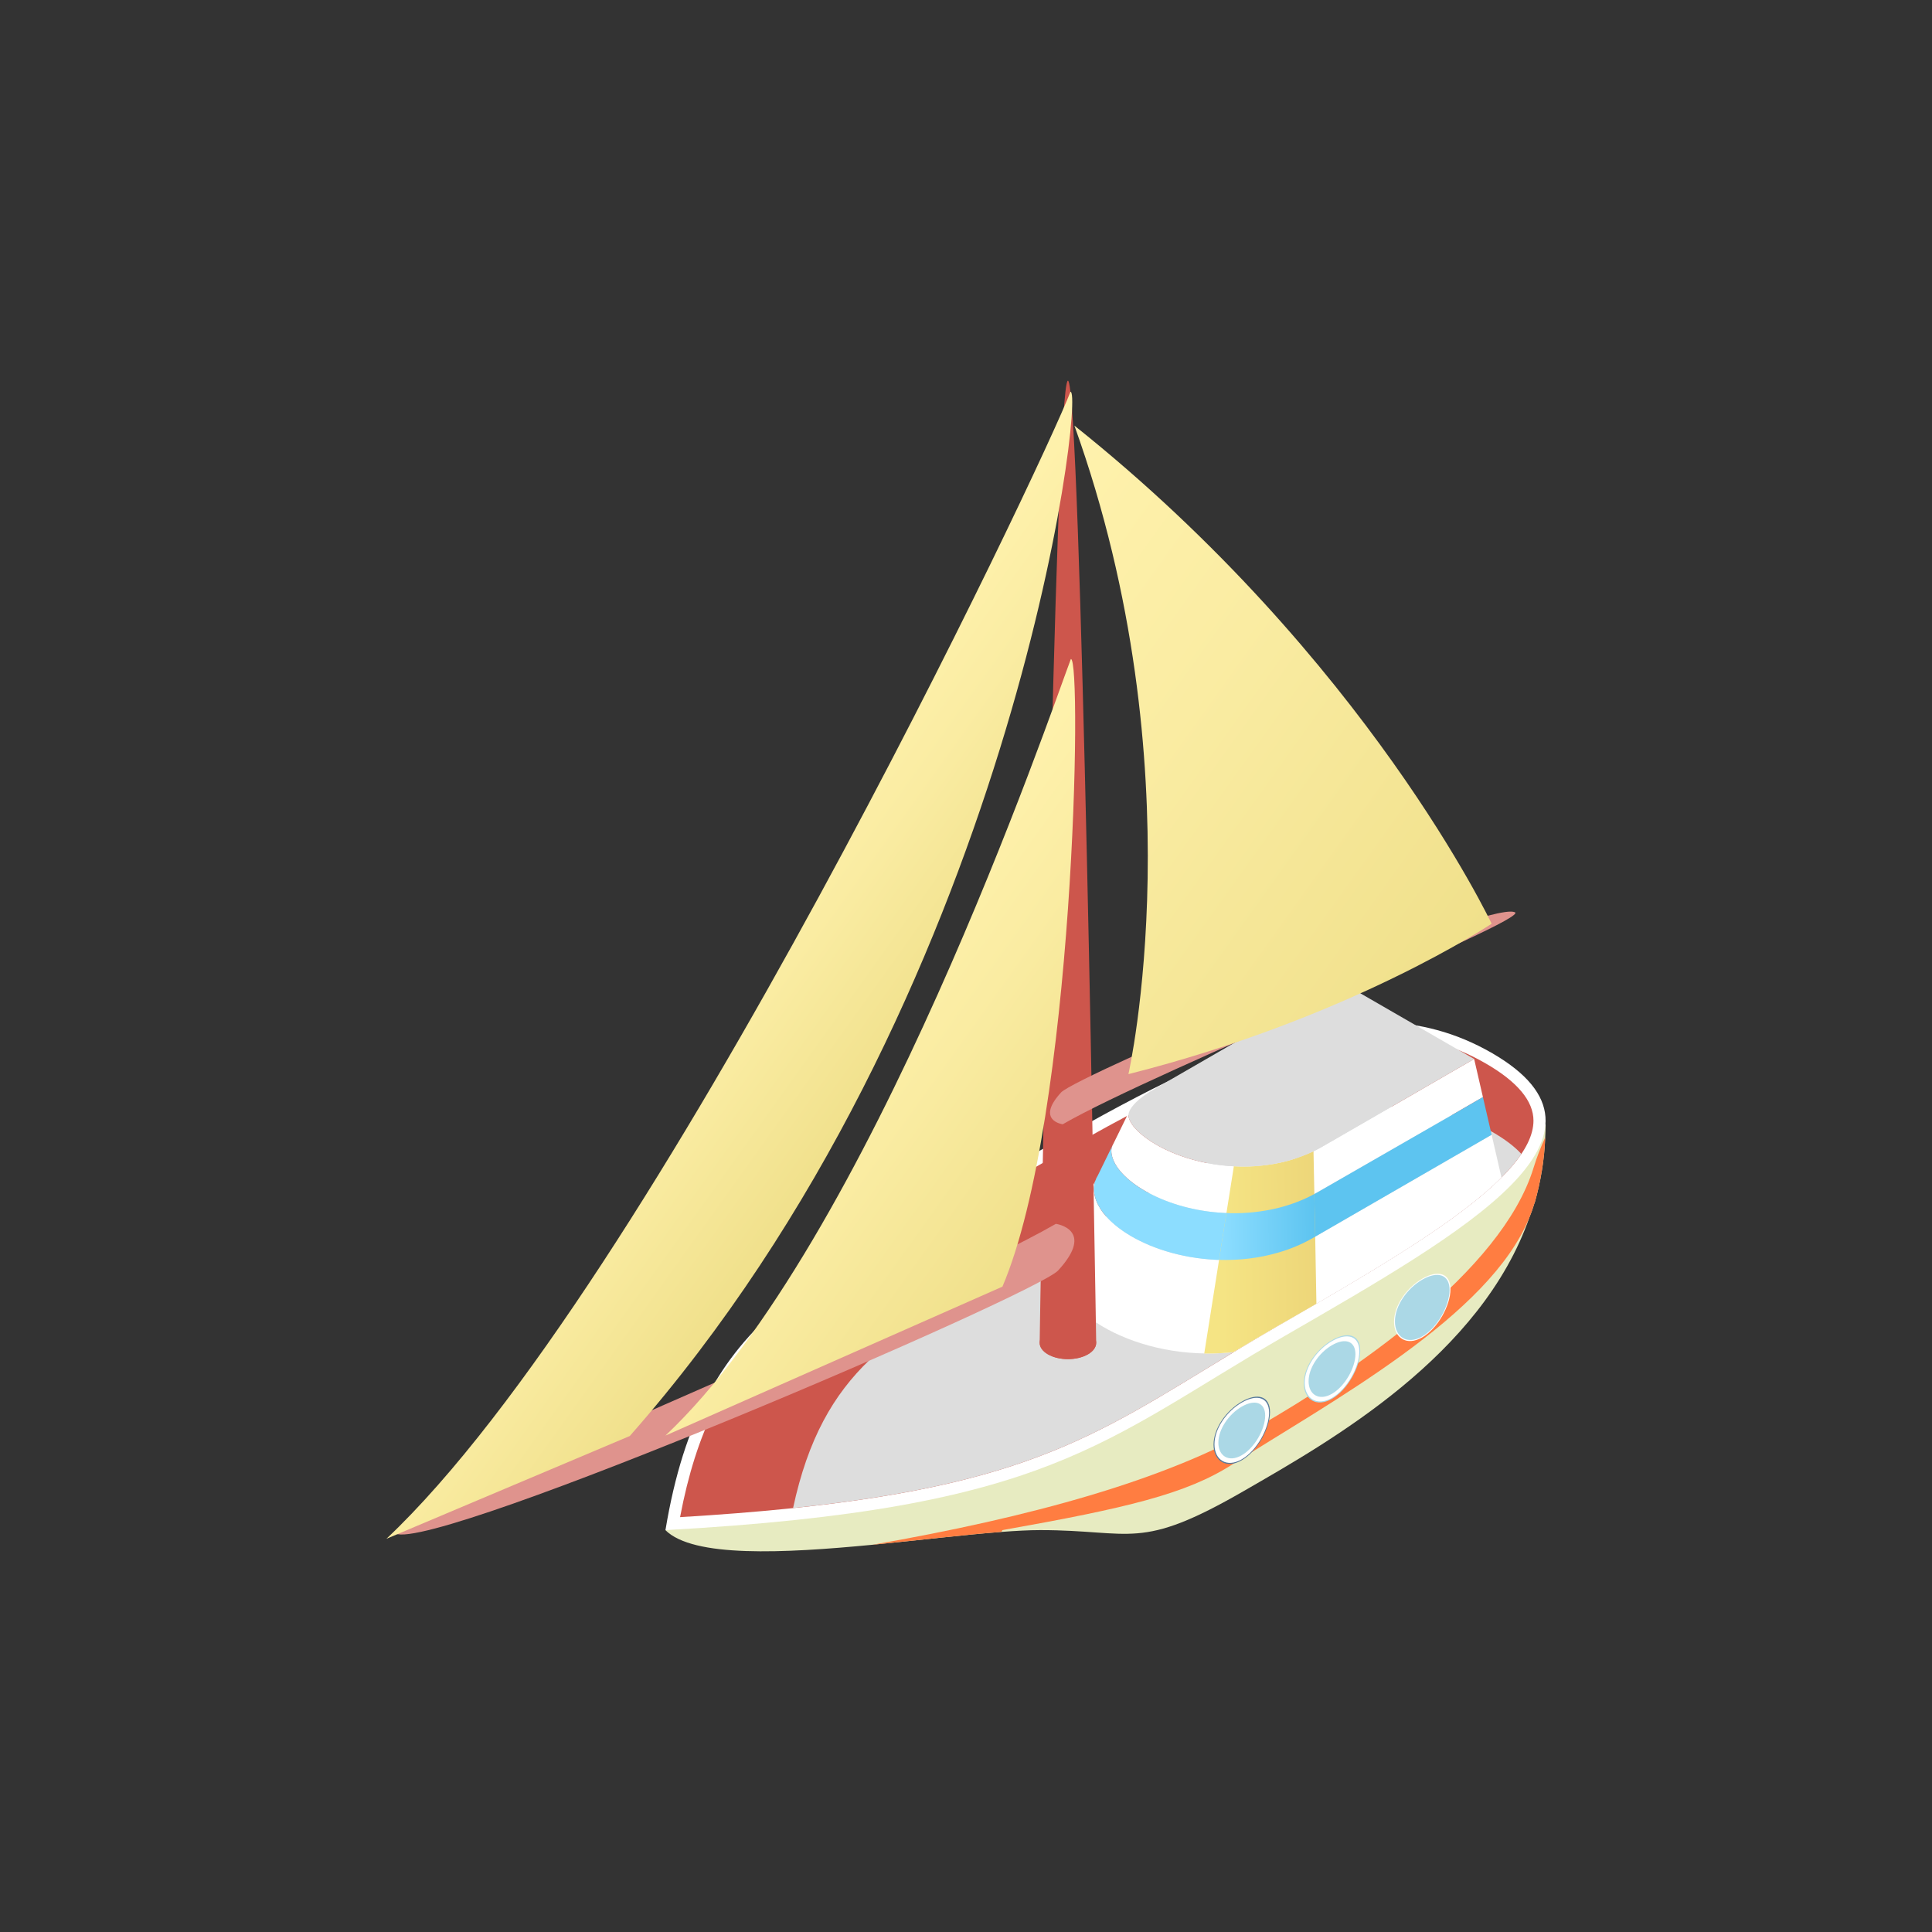 <svg id="all" xmlns="http://www.w3.org/2000/svg" width="200" height="200" viewBox="0 0 512 512">
  <rect x="0" y="0" width="512" height="512" fill="#333333" stroke="none"/>
  <path class="side" fill="#E7EBC1" d="M409.6 298.1c0 1.124-.033 2.216-.098 3.31-.225 6.008-1.22 11.728-2.73 17.127 0 0-.033.032-.033.065-.13.353-.258.707-.354 1.06-.29.964-.643 1.896-1.028 2.828-12.79 36.794-52.443 59.223-75.644 72.59-27.925 16.132-29.403 10.412-54.05 10.412-2.956 0-6.427.193-10.315.482-9.738.74-21.916 2.217-34.16 3.406-23.62 2.28-47.527 3.44-54.853-3.888l219.026-126.448L409.6 298.1z"/>
  <path fill="#FFFFFF" d="M395.354 279.052c37.722 21.78-6.044 46.788-54.783 74.928-48.738 28.14-62.19 45.888-164.218 51.516 9.748-58.907 40.487-66.674 89.226-94.814 48.74-28.14 92.054-53.41 129.776-31.63z"/>
  <path fill="#CD564C" d="M180.226 402.058c8.633-45.597 30.832-57.716 66.954-77.445 6.367-3.477 12.948-7.073 20.005-11.146l.847-.49c34.676-20.024 67.428-38.938 96.252-38.938 10.742 0 20.38 2.55 29.464 7.794 8.388 4.842 12.64 9.942 12.64 15.157-.003 15.284-33.838 34.818-66.562 53.707l-.863.5c-7.058 4.075-13.283 7.876-19.305 11.55-34.962 21.34-56.285 34.353-139.432 39.31z"/>
  <path fill="#DDDDDD" d="M403.172 305.81c-1.382 2.025-3.15 4.114-5.27 6.235-10.476 10.508-29.403 22.012-49.037 33.452-2.988 1.735-6.01 3.47-9.03 5.206l-.868.482c-.064.032-.16.096-.225.128-4.177 2.41-8.097 4.756-11.825 6.973v.032c-2.474 1.51-4.884 2.99-7.263 4.435-30.335 18.51-50.418 30.752-109.48 36.89 7.872-36.665 26.99-46.948 57.712-63.336 4.756-2.54 9.673-5.174 14.878-8.066.836-.48 1.67-.93 2.507-1.413l.74-.418c2.378-1.35 4.788-2.7 7.134-4.018 3.792-2.153 7.552-4.242 11.28-6.266 5.172-2.796 10.282-5.463 15.327-7.937 17.29-8.516 33.742-14.59 48.94-14.88h1.062c5.334 0 10.315.708 15.103 2.154 3.534 1.028 6.91 2.474 10.218 4.306.096.032.225.096.32.16 3.377 1.93 5.948 3.89 7.78 5.88z"/>
  <path class ="strip" fill="#FF7D41" d="M409.503 301.41c-.225 6.008-1.22 11.728-2.73 17.127 0 0-.033.032-.033.065-.13.353-.257.707-.353 1.06-.29.964-.643 1.896-1.028 2.828-10.51 26.382-53.022 49.1-78.762 65.586-12.21 7.84-28.02 11.568-60.926 17.417 0 0-.096.16-.32.482-9.738.74-21.916 2.217-34.16 3.406 41.935-7.326 77.572-17.062 102.444-31.426 24.84-14.332 64.268-40.843 72.752-68.414.897-2.925 1.958-5.624 3.115-8.13z"/>
  <path fill="#FFFFFF" d="M329.463 309.145c-10.82 0-20.152-3.514-25.527-7.4-1.722-1.234-3.048-2.49-3.886-3.7-.465-.675-.768-1.303-.93-1.908-.164-.582-.048-1.187.255-1.838l-4.073 8.307-.535 1.07c-.163.442-.256.86-.256 1.28 0 .745.164 1.536.467 2.304 2.536 6.587 15.265 13.87 30.833 14.243 4.414.11 8.775-.36 12.93-1.4v-11.897c-2.98.61-6.085.94-9.277.94z"/>
  <path fill="#FFFFFF" d="M390.664 280.64l-7.586 4.374-7.633 4.42-24.922 14.382c-3.545 2.053-7.53 3.517-11.784 4.39V320.1c3.708-.928 7.253-2.306 10.502-4.183l36.116-20.757 7.632-4.422-2.326-10.1z"/>
  <path fill="#FFFFFF" d="M338.743 351.313c-4.177 2.41-8.097 4.756-11.825 6.973h.16c-.032 0-.096 0-.16.032-2.314.257-4.627.386-6.91.386-.288 0-.577 0-.866-.032-23.297-.353-44.088-14.525-37.437-28.15h-.064l1.125-2.28 7.52-15.36c-.13.32-.225.61-.257.9-.514 2.86.707 5.847 3.117 8.61 5.302 5.914 16.356 10.862 29.113 11.473.257 0 .546.032.804 0 2.28.096 4.595 0 6.91-.225.03.032.03.032.063 0 1.157-.096 2.314-.257 3.47-.482.13 0 .257-.032.354-.064.93-.16 1.863-.354 2.762-.58l.772-.192c.45-.096.9-.225 1.35-.353v19.343z"/>
  <path fill="#FFFFFF" d="M397.902 312.045c-10.476 10.508-29.403 22.012-49.037 33.452-2.988 1.735-6.01 3.47-9.03 5.206l-.868.482c-.064.032-.16.096-.225.128v-19.345c1.607-.482 3.213-1.028 4.756-1.703 1.542-.643 3.085-1.382 4.53-2.25l.515-.29 46.755-26.99 2.604 11.31z"/>
  <path class="captain" fill="#8CDDFF" d="M325.81 321.502c-15.568-.373-28.297-7.656-30.833-14.242-.303-.768-.466-1.56-.466-2.304 0-.42.094-.838.257-1.28l-3.793 7.75c-.023.022-.046.07-.046.092-.28.465-.512.93-.652 1.373-.116.303-.21.606-.256.885-1.582 8.936 13.52 19.22 32.253 20.082 5.552.246 11.158-.347 16.467-1.9V320.1c-4.155 1.04-8.517 1.512-12.93 1.402z"/>
  <path class="captain" fill="#5DC4F0" d="M395.295 300.72l-2.304-9.982-7.63 4.422-36.117 20.757c-3.25 1.877-6.794 3.255-10.503 4.184v11.857c3.234-.947 6.36-2.248 9.294-3.94l47.26-27.296z"/>
  <linearGradient id="a" x1="323.933" x2="348.519" y1="332.015" y2="331.713" gradientUnits="userSpaceOnUse">
    <stop offset="0" stop-color="#F5E484"/>
    <stop offset="1" stop-color="#EDD679"/>
  </linearGradient>
  <path class="cap" fill="url(#a)" d="M348.865 345.497c-2.988 1.735-6.01 3.47-9.03 5.206l-.868.482c-.064.032-.16.096-.225.128-4.177 2.41-8.097 4.756-11.825 6.973v.032c-2.314.257-4.627.386-6.91.386h-.866v-.032l3.92-24.775v-.032l1.96-12.404 1.96-12.37v-.033c.42.032.837.032 1.222.064.418.033.835.033 1.253.033.964 0 1.928-.032 2.892-.097.386 0 .77-.032 1.157-.096.546-.032 1.125-.096 1.67-.16.805-.097 1.64-.225 2.443-.354.386-.064.74-.128 1.125-.225.097 0 .225-.03.322-.063 1.542-.32 3.053-.74 4.5-1.253.192-.064.352-.128.513-.193.578-.192 1.157-.417 1.735-.642.675-.257 1.318-.546 1.96-.836.096 0 .16-.032.257-.128.03 0 .03-.032.063-.032v.032l.225 11.28v.03l.225 11.312.322 17.77z"/>
  <path fill="#DDDDDD" d="M390.664 280.64l-7.586 4.374-7.633 4.42-24.922 14.382c-6.027 3.49-13.31 5.33-21.06 5.33-10.82 0-20.152-3.515-25.527-7.4-1.722-1.235-3.048-2.49-3.886-3.7-.465-.676-.768-1.304-.93-1.91-.164-.58-.048-1.186.255-1.837 0 0 0-.024.023-.024.93-1.93 3.63-4.026 6.33-5.562l49.45-28.553 35.486 20.48z"/>
  <linearGradient id="b" x1="323.848" x2="348.475" y1="325.325" y2="325.023" gradientUnits="userSpaceOnUse">
    <stop offset="0" stop-color="#8CDDFF"/>
    <stop offset="1" stop-color="#5DC4F0"/>
  </linearGradient>
  <path class="captain" fill="url(#b)" d="M348.545 327.738l-.512.28c-2.932 1.698-6.05 3-9.285 3.93-5.073 1.49-10.38 2.095-15.684 1.932l1.955-12.426c.255.023.534.047.79.047 4.42.117 8.773-.372 12.938-1.395 3.35-.838 6.562-2.048 9.564-3.677l.233 11.31z"/>
  <g fill="#CD564C">
    <path d="M288.308 352.8c1.463.843 2.194 1.95 2.194 3.057s-.73 2.213-2.194 3.058c-1.462.844-3.38 1.266-5.296 1.266-1.917 0-3.834-.42-5.296-1.265-1.462-.845-2.194-1.95-2.194-3.058 0-1.107.73-2.213 2.194-3.058 1.463-.845 3.38-1.267 5.296-1.267 1.916 0 3.833.42 5.296 1.266z"/>
    <path d="M290.5 355.856c0 1.107-.73 2.213-2.193 3.058-1.462.844-3.38 1.266-5.296 1.266-1.916 0-3.833-.422-5.295-1.266-1.462-.845-2.194-1.95-2.194-3.058 0-1.107 4.038-254.97 7.49-254.97 3.454 0 7.49 253.864 7.49 254.97z"/>
  </g>
  <path class="sailpost" fill="#DF938D" d="M279.82 324.33c-36.113 20.85-181.782 79.432-175.04 82.096 11.105 4.777 169.744-63.31 175.653-69.752 9.997-10.895-.613-12.343-.613-12.343zM281.626 297.947c24.72-14.272 124.435-54.373 119.82-56.197-7.6-3.27-116.194 43.34-120.24 47.747-6.842 7.46.42 8.45.42 8.45z"/>
  <linearGradient id="c" x1="181.033" x2="236.456" y1="247.194" y2="286.872" gradientUnits="userSpaceOnUse">
    <stop offset="0" stop-color="#FFF2AD"/>
    <stop offset=".408" stop-color="#FAECA2"/>
    <stop offset="1" stop-color="#F0E08B"/>
  </linearGradient>
  <path class="sail" fill="url(#c)" d="M102.4 407.8c70.875-66.828 174.31-285.61 181.274-303.973 3.99-.674-15.075 161.33-116.777 276.732L102.4 407.8z"/>
  <linearGradient id="d" x1="216.89" x2="283.628" y1="268.089" y2="315.868" gradientUnits="userSpaceOnUse">
    <stop offset="0" stop-color="#FFF2AD"/>
    <stop offset=".408" stop-color="#FAECA2"/>
    <stop offset="1" stop-color="#F0E08B"/>
  </linearGradient>
  <path class="sail" fill="url(#d)" d="M176.353 380.444c54.363-51.258 102.092-191.71 107.435-205.796 3.06-.517.936 121.586-18.132 166.324l-89.303 39.472z"/>
  <linearGradient id="e" x1="246.475" x2="382.061" y1="166.21" y2="263.281" gradientUnits="userSpaceOnUse">
    <stop offset="0" stop-color="#FFF2AD"/>
    <stop offset=".408" stop-color="#FAECA2"/>
    <stop offset="1" stop-color="#F0E08B"/>
  </linearGradient>
  <path class="sail" fill="url(#e)" d="M284.723 112.787c77.553 61.86 110.572 132.01 110.572 132.01s-37.245 24.97-96.25 39.856c0 0 18.347-81.003-14.322-171.866z"/>
  <g>
    <path fill="#FFFFFF" d="M384.393 341.642c0 4.294-3.337 10.382-7.482 12.775-4.144 2.393-7.48.16-7.48-4.136 0-4.293 3.336-9.02 7.48-11.414 4.146-2.393 7.483-1.518 7.483 2.776z"/>
    <path fill="#ABD8E6" d="M384.15 341.827c0 4.154-3.23 10.02-7.238 12.336-4.01 2.315-7.238.176-7.238-3.978s3.23-8.75 7.238-11.064c4.008-2.313 7.237-1.447 7.238 2.707z"/>
    <path fill="#ABD8E6" d="M383.116 342.593c0 3.558-2.77 8.508-6.205 10.49-3.433 1.984-6.204.232-6.204-3.326 0-3.558 2.77-7.575 6.205-9.557 3.435-1.983 6.206-1.165 6.206 2.393z"/>
    <path fill="#ABD8E6" d="M382.77 342.845c0 3.358-2.617 8.003-5.86 9.875-.224.13-.445.242-.664.34-.66.295-1.287.428-1.854.446-.184.006-.365-.003-.538-.027-.144-.02-.29-.045-.425-.09-.11-.025-.212-.057-.31-.1-.294-.115-.567-.277-.808-.48-.44-.37-.774-.88-.99-1.503-.17-.497-.265-1.068-.265-1.7 0-3.357 2.617-7.176 5.854-9.045.61-.352 1.205-.612 1.758-.775.688-.203 1.32-.258 1.876-.172.31.047.59.14.836.275.09.04.168.095.243.148.1.07.2.156.285.244.103.106.205.22.294.352.272.4.46.914.53 1.543.024.21.038.434.038.668z"/>
    <path fill="#ABD8E6" d="M381.38 339.89c-3.297 5.685-4.96 8.37-8.26 13.398-.295-.114-.568-.276-.81-.48-.438-.37-.773-.88-.988-1.502 2.927-4.34 4.404-6.65 7.345-11.52.688-.202 1.32-.257 1.876-.17.31.046.59.138.836.274zM382.732 342.177c-2.584 4.55-3.888 6.73-6.487 10.882-.66.292-1.283.436-1.854.445 3.125-4.854 4.697-7.434 7.81-12.87.276.397.458.912.532 1.542zM381.907 340.282c-3.212 5.587-4.834 8.232-8.054 13.196-.145-.02-.29-.044-.425-.09 3.275-5.012 4.925-7.69 8.194-13.35.103.07.2.152.285.244z"/>
  </g>
  <g>
    <path fill="#ABD8E6" d="M360.48 357.927c0 4.294-3.338 10.382-7.483 12.775-4.145 2.393-7.482.158-7.482-4.136 0-4.294 3.337-9.022 7.482-11.415 4.145-2.392 7.482-1.518 7.482 2.777z"/>
    <path fill="#FFFFFF" d="M360.235 358.11c0 4.154-3.23 10.022-7.238 12.337-4.01 2.314-7.238.175-7.238-3.978 0-4.154 3.228-8.75 7.237-11.064 4.01-2.315 7.238-1.45 7.238 2.705z"/>
    <path fill="#ABD8E6" d="M359.2 358.877c0 3.558-2.77 8.508-6.204 10.49-3.434 1.984-6.205.232-6.205-3.325 0-3.558 2.77-7.575 6.205-9.557 3.436-1.984 6.206-1.166 6.206 2.392z"/>
    <path fill="#ABD8E6" d="M358.855 359.13c0 3.357-2.617 8.002-5.86 9.874-.224.13-.445.242-.664.34-.658.295-1.286.428-1.853.446-.184.006-.365-.003-.538-.026-.145-.02-.29-.044-.426-.09-.108-.024-.21-.056-.31-.1-.294-.115-.566-.277-.807-.48-.44-.37-.774-.88-.99-1.504-.17-.496-.264-1.068-.264-1.7 0-3.357 2.617-7.176 5.854-9.045.61-.35 1.204-.612 1.756-.774.688-.202 1.32-.257 1.876-.17.308.046.588.138.835.274.09.04.168.095.243.148.1.07.2.156.284.244.103.106.205.22.294.352.272.4.46.913.53 1.543.026.21.04.436.04.67z"/>
    <path fill="#ABD8E6" d="M357.465 356.174c-3.296 5.685-4.96 8.372-8.26 13.398-.295-.114-.567-.276-.808-.48-.44-.37-.775-.88-.99-1.503 2.928-4.34 4.405-6.65 7.346-11.52.688-.203 1.32-.258 1.876-.172.307.05.588.14.835.276zM358.818 358.462c-2.584 4.55-3.888 6.73-6.487 10.882-.66.293-1.282.438-1.853.446 3.124-4.854 4.696-7.434 7.81-12.87.274.396.456.91.53 1.542zM357.992 356.566c-3.212 5.587-4.834 8.232-8.054 13.196-.145-.02-.29-.044-.425-.09 3.274-5.013 4.925-7.69 8.194-13.35.103.07.202.153.285.244z"/>
  </g>
  <g>
    <path fill="#587A9C" d="M336.564 374.21c0 4.295-3.337 10.383-7.482 12.776-4.145 2.393-7.482.16-7.482-4.136 0-4.294 3.337-9.022 7.482-11.415 4.145-2.393 7.482-1.52 7.482 2.776z"/>
    <path fill="#ffffff" d="M336.32 374.395c0 4.154-3.228 10.02-7.237 12.336-4.01 2.316-7.238.177-7.238-3.977 0-4.153 3.23-8.75 7.238-11.063 4.008-2.315 7.238-1.448 7.238 2.705z"/>
    <path fill="#ABD8E6" d="M335.287 375.16c0 3.56-2.77 8.51-6.205 10.492-3.434 1.983-6.205.23-6.205-3.327 0-3.558 2.77-7.575 6.205-9.557 3.434-1.982 6.205-1.165 6.205 2.393z"/>
    <path fill="#ABD8E6" d="M334.94 375.413c0 3.358-2.617 8.003-5.86 9.875-.224.13-.445.242-.664.34-.66.295-1.287.427-1.854.446-.184.006-.365-.003-.538-.026-.145-.02-.29-.044-.426-.09-.107-.024-.21-.056-.308-.1-.295-.115-.567-.276-.808-.48-.44-.37-.774-.88-.99-1.503-.17-.496-.264-1.068-.264-1.7 0-3.357 2.617-7.176 5.854-9.045.61-.352 1.204-.612 1.756-.775.688-.203 1.32-.258 1.876-.172.31.047.59.14.836.275.09.04.168.095.243.148.1.07.2.156.285.244.103.106.205.22.294.352.272.4.46.914.532 1.544.023.21.036.434.036.667z"/>
    <path fill="#ABD8E6" d="M333.55 372.46c-3.295 5.684-4.96 8.37-8.26 13.397-.294-.115-.566-.276-.807-.48-.44-.37-.774-.88-.99-1.503 2.928-4.34 4.405-6.65 7.346-11.52.687-.202 1.32-.257 1.875-.17.308.047.588.14.836.275zM334.903 374.746c-2.585 4.55-3.888 6.73-6.487 10.882-.66.293-1.283.437-1.854.446 3.124-4.853 4.696-7.433 7.81-12.87.275.396.457.91.53 1.542zM334.078 372.85c-3.212 5.588-4.834 8.233-8.054 13.197-.145-.02-.29-.044-.426-.09 3.275-5.013 4.925-7.69 8.195-13.35.103.07.2.152.285.244z"/>
  </g>
</svg>
